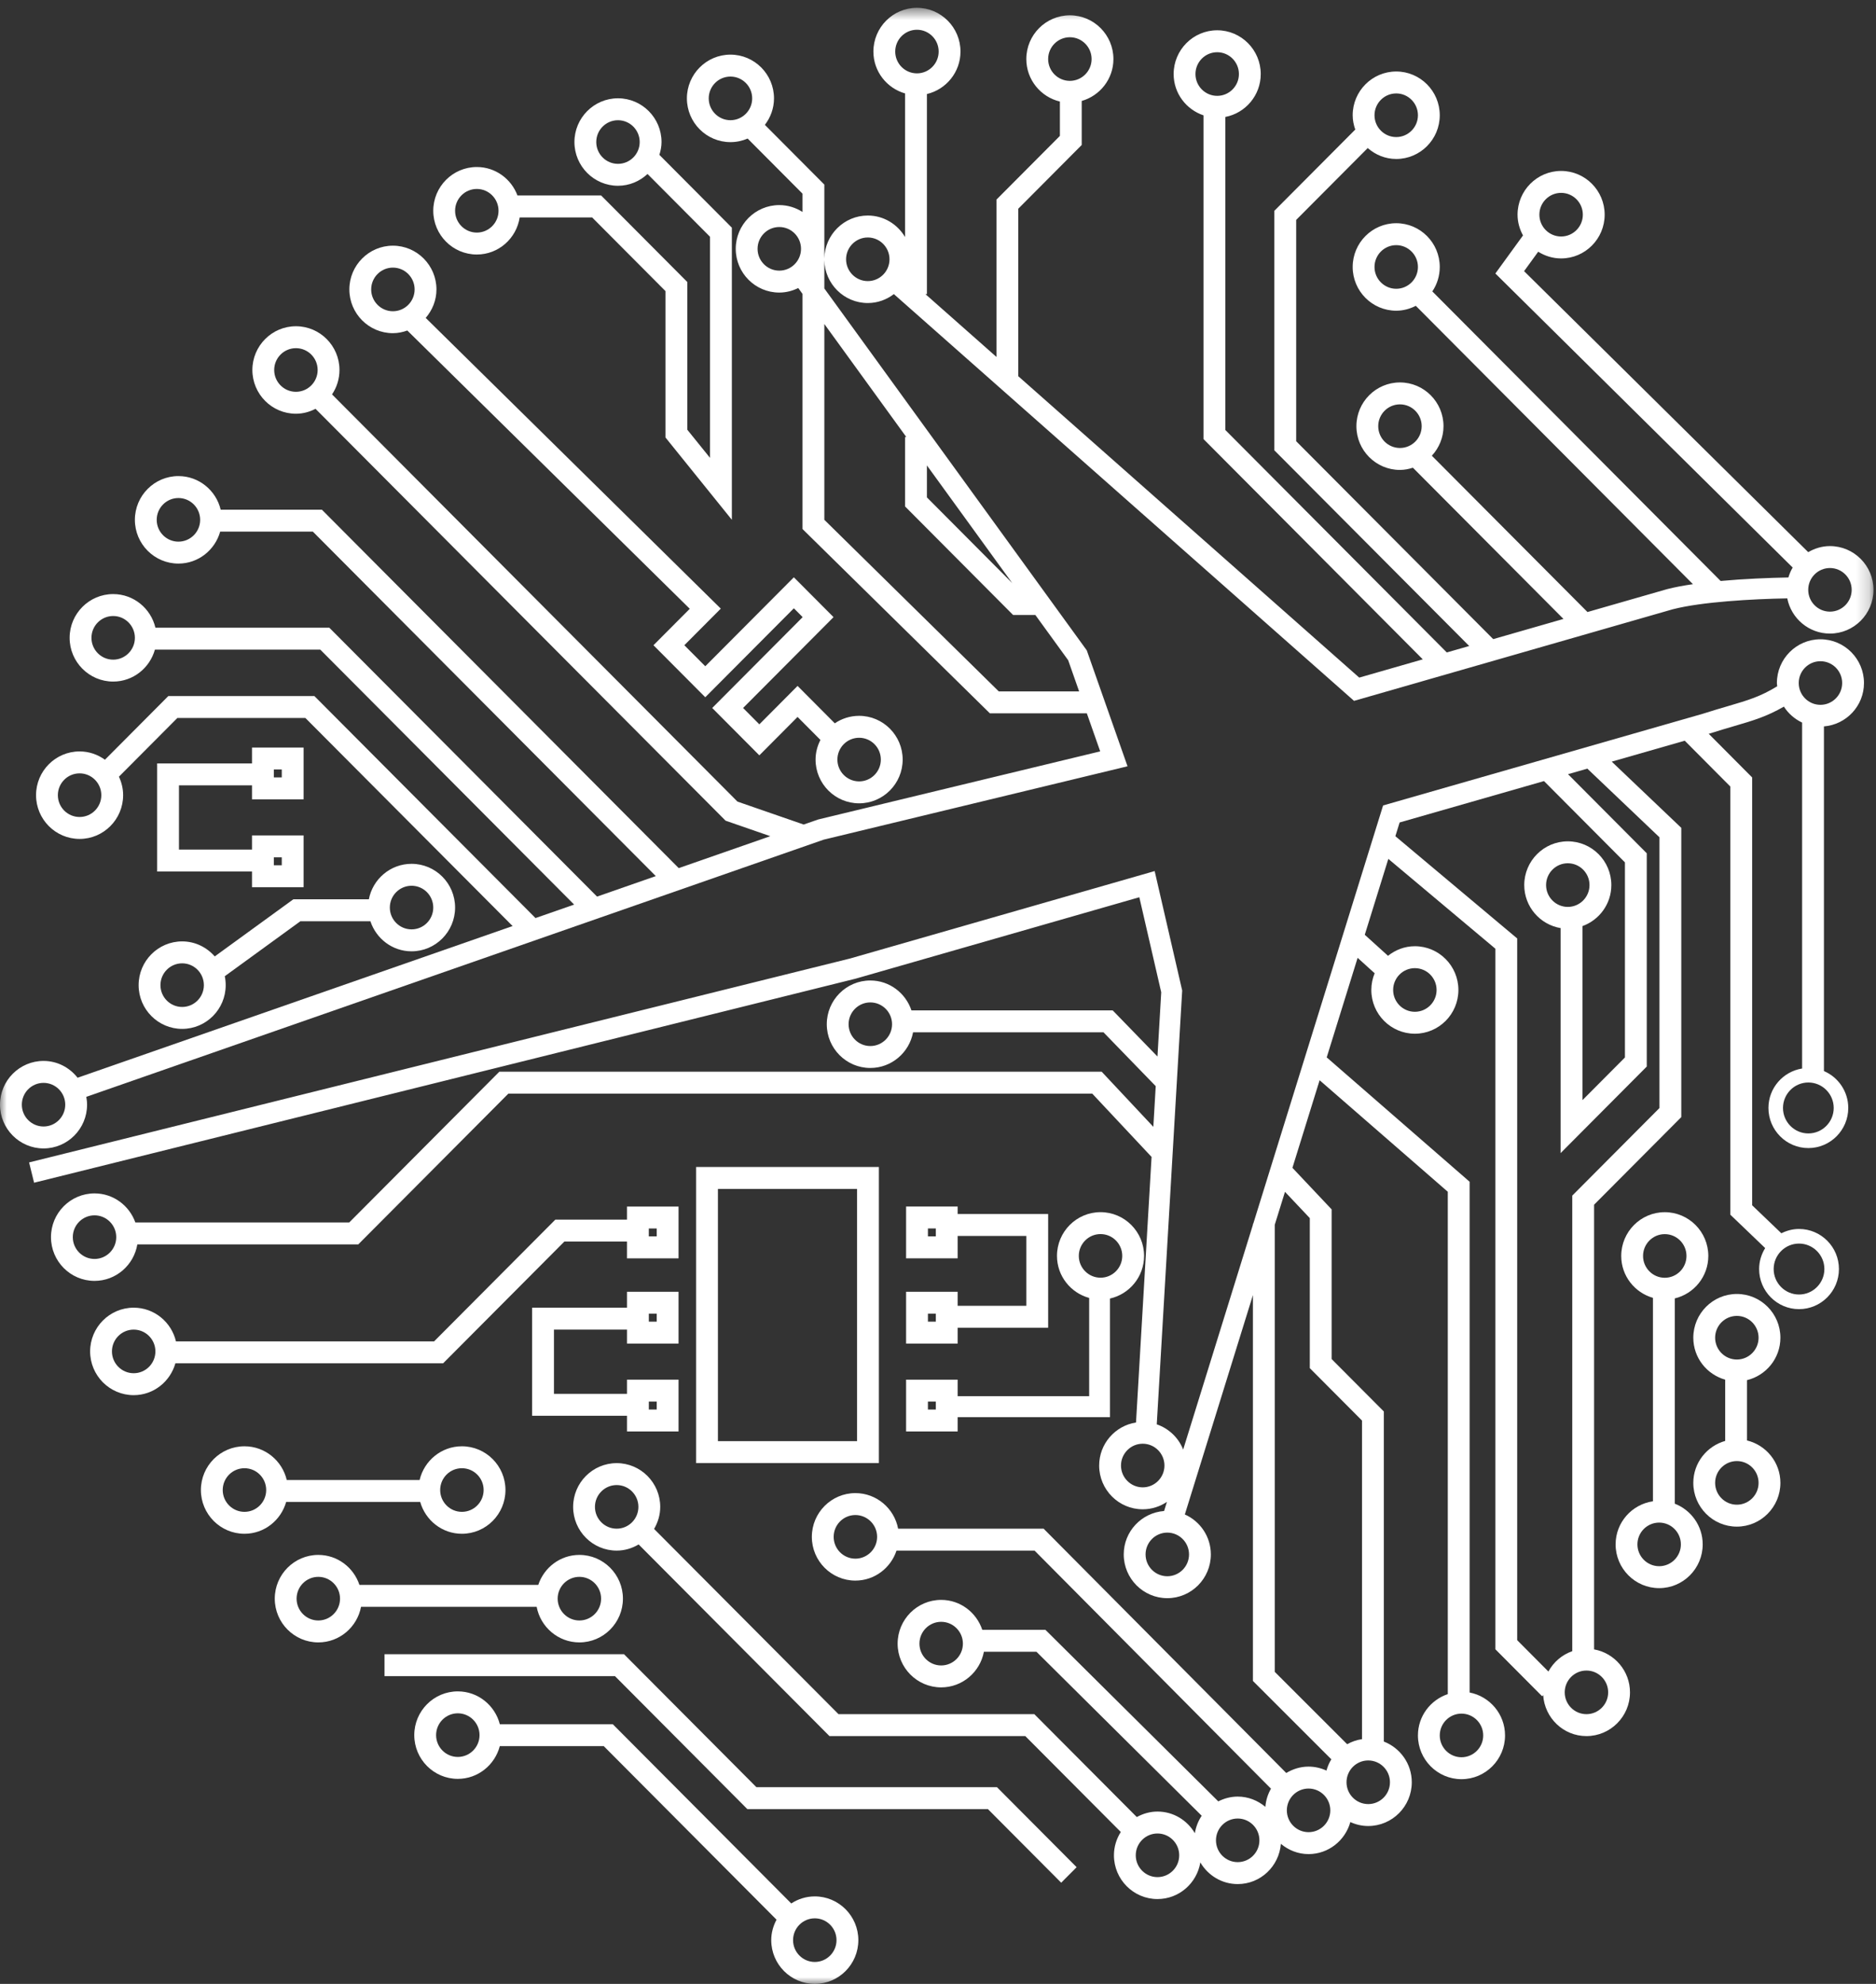 <?xml version="1.0" encoding="UTF-8" standalone="no"?>
<svg width="140px" height="148px" viewBox="0 0 140 148" version="1.1" xmlns="http://www.w3.org/2000/svg" xmlns:xlink="http://www.w3.org/1999/xlink" xmlns:sketch="http://www.bohemiancoding.com/sketch/ns">
    <rect x="0" y="0" width="140" height="148" fill="#333333" stroke="none"/>
    <!-- Generator: Sketch 3.4.2 (15855) - http://www.bohemiancoding.com/sketch -->
    <title>Icon</title>
    <desc>Created with Sketch.</desc>
    <defs>
        <path id="path-1" d="M0,0.583 L139.814,0.583 L139.814,148 L0,148"></path>
        <path id="path-3" d="M0,0.583 L139.814,0.583 L139.814,148 L0,148 L0,0.583 Z"></path>
    </defs>
    <g id="Page-1" stroke="none" stroke-width="1" fill="none" fill-rule="evenodd" sketch:type="MSPage">
        <g id="Desktop-HD" sketch:type="MSArtboardGroup" transform="translate(-353, -175)">
            <g id="Icon" sketch:type="MSLayerGroup" transform="translate(353, 175)">
                <path d="M9.977,102.444 C9.082,102.444 8.354,101.714 8.354,100.817 C8.354,99.92 9.082,99.19 9.977,99.19 C10.87,99.19 11.597,99.92 11.597,100.817 C11.597,101.714 10.87,102.444 9.977,102.444 L9.977,102.444 Z M48.419,91.645 L49.01,91.645 L49.01,92.237 L48.419,92.237 L48.419,91.645 Z M33.068,101.705 L42.116,92.622 L46.79,92.622 L46.79,93.873 L50.638,93.873 L50.638,90.009 L46.79,90.009 L46.79,90.986 L41.442,90.986 L32.394,100.069 L13.132,100.069 C12.793,98.63 11.511,97.554 9.977,97.554 C8.184,97.554 6.726,99.018 6.726,100.817 C6.726,102.616 8.184,104.08 9.977,104.08 C11.46,104.08 12.7,103.071 13.089,101.705 L33.068,101.705 Z" id="Fill-1" fill="#FFFFFF" sketch:type="MSShapeGroup"></path>
                <path d="M43.238,117.634 C44.131,117.634 44.858,118.364 44.858,119.261 C44.858,120.159 44.131,120.889 43.238,120.889 C42.344,120.889 41.617,120.159 41.617,119.261 C41.617,118.364 42.344,117.634 43.238,117.634 L43.238,117.634 Z M23.754,120.889 C22.861,120.889 22.134,120.159 22.134,119.261 C22.134,118.364 22.861,117.634 23.754,117.634 C24.648,117.634 25.375,118.364 25.375,119.261 C25.375,120.159 24.648,120.889 23.754,120.889 L23.754,120.889 Z M40.049,119.869 C40.334,121.379 41.653,122.525 43.238,122.525 C45.03,122.525 46.487,121.061 46.487,119.261 C46.487,117.462 45.03,115.998 43.238,115.998 C41.806,115.998 40.6,116.939 40.169,118.233 L26.823,118.233 C26.392,116.939 25.187,115.998 23.754,115.998 C21.963,115.998 20.505,117.462 20.505,119.261 C20.505,121.061 21.963,122.525 23.754,122.525 C25.339,122.525 26.657,121.379 26.943,119.869 L40.049,119.869 Z" id="Fill-3" fill="#FFFFFF" sketch:type="MSShapeGroup"></path>
                <path d="M56.448,133.326 L46.566,123.404 L28.695,123.404 L28.695,125.04 L45.892,125.04 L55.773,134.962 L73.726,134.962 L79.193,140.451 L80.345,139.294 L74.401,133.326 L56.448,133.326 Z" id="Fill-5" fill="#FFFFFF" sketch:type="MSShapeGroup"></path>
                <path d="M18.244,112.785 C17.35,112.785 16.621,112.055 16.621,111.157 C16.621,110.26 17.35,109.53 18.244,109.53 C19.138,109.53 19.865,110.26 19.865,111.157 C19.865,112.055 19.138,112.785 18.244,112.785 M34.47,109.53 C35.364,109.53 36.092,110.26 36.092,111.157 C36.092,112.055 35.364,112.785 34.47,112.785 C33.576,112.785 32.849,112.055 32.849,111.157 C32.849,110.26 33.576,109.53 34.47,109.53 M21.356,112.045 L31.358,112.045 C31.746,113.412 32.986,114.421 34.47,114.421 C36.263,114.421 37.721,112.957 37.721,111.157 C37.721,109.358 36.263,107.894 34.47,107.894 C32.936,107.894 31.654,108.97 31.315,110.409 L21.399,110.409 C21.061,108.97 19.779,107.894 18.244,107.894 C16.451,107.894 14.992,109.358 14.992,111.157 C14.992,112.957 16.451,114.421 18.244,114.421 C19.728,114.421 20.968,113.412 21.356,112.045" id="Fill-7" fill="#FFFFFF" sketch:type="MSShapeGroup"></path>
                <g id="Group-11">
                    <mask id="mask-2" sketch:name="Clip 10" fill="white">
                        <use xlink:href="#path-1"></use>
                    </mask>
                    <g id="Clip-10"></g>
                    <path d="M60.805,146.364 C59.911,146.364 59.184,145.634 59.184,144.737 C59.184,143.839 59.911,143.109 60.805,143.109 C61.699,143.109 62.426,143.839 62.426,144.737 C62.426,145.634 61.699,146.364 60.805,146.364 M34.165,131.069 C33.271,131.069 32.545,130.339 32.545,129.441 C32.545,128.544 33.271,127.814 34.165,127.814 C35.058,127.814 35.786,128.544 35.786,129.441 C35.786,130.339 35.058,131.069 34.165,131.069 M60.805,141.473 C60.157,141.473 59.556,141.669 59.048,141.999 L45.731,128.628 L37.301,128.628 C36.938,127.223 35.676,126.178 34.165,126.178 C32.373,126.178 30.916,127.642 30.916,129.441 C30.916,131.241 32.373,132.705 34.165,132.705 C35.672,132.705 36.932,131.664 37.298,130.264 L45.058,130.264 L57.95,143.21 C57.706,143.668 57.555,144.182 57.555,144.737 C57.555,146.536 59.013,148 60.805,148 C62.597,148 64.055,146.536 64.055,144.737 C64.055,142.937 62.597,141.473 60.805,141.473" id="Fill-9" fill="#FFFFFF" sketch:type="MSShapeGroup" mask="url(#mask-2)"></path>
                </g>
                <path d="M123.818,116.84 C122.924,116.84 122.196,116.11 122.196,115.213 C122.196,114.316 122.924,113.587 123.818,113.587 C124.712,113.587 125.439,114.316 125.439,115.213 C125.439,116.11 124.712,116.84 123.818,116.84 M122.616,93.695 C122.616,92.797 123.343,92.067 124.236,92.067 C125.13,92.067 125.857,92.797 125.857,93.695 C125.857,94.593 125.13,95.323 124.236,95.323 C123.343,95.323 122.616,94.593 122.616,93.695 M124.983,112.176 L124.983,96.863 C126.415,96.522 127.486,95.235 127.486,93.695 C127.486,91.895 126.028,90.43 124.236,90.43 C122.444,90.43 120.987,91.895 120.987,93.695 C120.987,95.185 121.993,96.432 123.355,96.821 L123.355,111.997 C121.783,112.226 120.568,113.573 120.568,115.213 C120.568,117.012 122.025,118.476 123.818,118.476 C125.61,118.476 127.067,117.012 127.067,115.213 C127.067,113.827 126.199,112.649 124.983,112.176" id="Fill-12" fill="#FFFFFF" sketch:type="MSShapeGroup"></path>
                <path d="M131.237,110.624 C131.237,111.522 130.51,112.252 129.616,112.252 C128.722,112.252 127.995,111.522 127.995,110.624 C127.995,109.727 128.722,108.997 129.616,108.997 C130.51,108.997 131.237,109.727 131.237,110.624 M127.995,99.795 C127.995,98.897 128.722,98.167 129.616,98.167 C130.51,98.167 131.237,98.897 131.237,99.795 C131.237,100.692 130.51,101.422 129.616,101.422 C128.722,101.422 127.995,100.692 127.995,99.795 M132.866,99.795 C132.866,97.995 131.408,96.531 129.616,96.531 C127.824,96.531 126.366,97.995 126.366,99.795 C126.366,101.29 127.378,102.54 128.746,102.924 L128.746,107.494 C127.378,107.879 126.366,109.129 126.366,110.624 C126.366,112.424 127.824,113.888 129.616,113.888 C131.408,113.888 132.866,112.424 132.866,110.624 C132.866,109.089 131.8,107.805 130.375,107.46 L130.375,102.959 C131.8,102.613 132.866,101.331 132.866,99.795" id="Fill-14" fill="#FFFFFF" sketch:type="MSShapeGroup"></path>
                <path d="M13.594,71.865 C14.488,71.865 15.214,72.595 15.214,73.493 C15.214,74.39 14.488,75.12 13.594,75.12 C12.7,75.12 11.974,74.39 11.974,73.493 C11.974,72.595 12.7,71.865 13.594,71.865 M30.714,66.078 C31.607,66.078 32.333,66.808 32.333,67.705 C32.333,68.603 31.607,69.332 30.714,69.332 C29.82,69.332 29.092,68.603 29.092,67.705 C29.092,66.808 29.82,66.078 30.714,66.078 M10.345,73.493 C10.345,75.292 11.803,76.756 13.594,76.756 C15.386,76.756 16.843,75.292 16.843,73.493 C16.843,73.264 16.819,73.041 16.775,72.826 L22.417,68.726 L27.642,68.726 C28.072,70.023 29.278,70.969 30.714,70.969 C32.505,70.969 33.962,69.505 33.962,67.705 C33.962,65.905 32.505,64.442 30.714,64.442 C29.131,64.442 27.813,65.584 27.526,67.089 L21.89,67.089 L16.025,71.35 C15.43,70.669 14.566,70.229 13.594,70.229 C11.803,70.229 10.345,71.693 10.345,73.493" id="Fill-16" fill="#FFFFFF" sketch:type="MSShapeGroup"></path>
                <g id="Group-20">
                    <mask id="mask-4" sketch:name="Clip 19" fill="white">
                        <use xlink:href="#path-3"></use>
                    </mask>
                    <g id="Clip-19"></g>
                    <path d="M1.629,82.41 C1.629,81.512 2.356,80.783 3.25,80.783 C4.142,80.783 4.869,81.512 4.869,82.41 C4.869,83.307 4.142,84.038 3.25,84.038 C2.356,84.038 1.629,83.307 1.629,82.41 L1.629,82.41 Z M5.94,60.948 C5.046,60.948 4.318,60.219 4.318,59.32 C4.318,58.423 5.046,57.693 5.94,57.693 C6.834,57.693 7.561,58.423 7.561,59.32 C7.561,60.219 6.834,60.948 5.94,60.948 L5.94,60.948 Z M8.446,49.211 C7.552,49.211 6.825,48.48 6.825,47.583 C6.825,46.686 7.552,45.955 8.446,45.955 C9.34,45.955 10.066,46.686 10.066,47.583 C10.066,48.48 9.34,49.211 8.446,49.211 L8.446,49.211 Z M13.315,40.408 C12.422,40.408 11.695,39.678 11.695,38.781 C11.695,37.883 12.422,37.153 13.315,37.153 C14.209,37.153 14.937,37.883 14.937,38.781 C14.937,39.678 14.209,40.408 13.315,40.408 L13.315,40.408 Z M20.462,27.601 C20.462,26.704 21.19,25.974 22.084,25.974 C22.978,25.974 23.705,26.704 23.705,27.601 C23.705,28.499 22.978,29.229 22.084,29.229 C21.19,29.229 20.462,28.499 20.462,27.601 L20.462,27.601 Z M74.536,51.579 L61.518,38.778 L61.518,24.171 L67.636,32.604 L67.544,32.604 L67.544,37.783 L75.606,45.879 L77.266,45.879 L79.714,49.252 L80.532,51.579 L74.536,51.579 Z M56.535,18.563 C56.535,17.666 57.262,16.936 58.156,16.936 C59.05,16.936 59.777,17.666 59.777,18.563 C59.777,19.461 59.05,20.19 58.156,20.19 C57.262,20.19 56.535,19.461 56.535,18.563 L56.535,18.563 Z M69.173,34.722 L75.54,43.499 L69.173,37.106 L69.173,34.722 Z M52.89,7.339 C52.89,6.442 53.618,5.712 54.512,5.712 C55.405,5.712 56.133,6.442 56.133,7.339 C56.133,8.237 55.405,8.967 54.512,8.967 C53.618,8.967 52.89,8.237 52.89,7.339 L52.89,7.339 Z M64.761,17.716 C65.655,17.716 66.381,18.446 66.381,19.344 C66.381,20.241 65.655,20.971 64.761,20.971 C63.868,20.971 63.14,20.241 63.14,19.344 C63.14,18.446 63.868,17.716 64.761,17.716 L64.761,17.716 Z M66.808,3.846 C66.808,2.949 67.535,2.219 68.428,2.219 C69.321,2.219 70.049,2.949 70.049,3.846 C70.049,4.744 69.321,5.473 68.428,5.473 C67.535,5.473 66.808,4.744 66.808,3.846 L66.808,3.846 Z M78.22,4.405 C78.22,3.508 78.946,2.778 79.84,2.778 C80.734,2.778 81.462,3.508 81.462,4.405 C81.462,5.303 80.734,6.033 79.84,6.033 C78.946,6.033 78.22,5.303 78.22,4.405 L78.22,4.405 Z M89.214,5.524 C89.214,4.626 89.941,3.896 90.835,3.896 C91.729,3.896 92.456,4.626 92.456,5.524 C92.456,6.421 91.729,7.151 90.835,7.151 C89.941,7.151 89.214,6.421 89.214,5.524 L89.214,5.524 Z M104.196,6.97 C105.089,6.97 105.816,7.7 105.816,8.598 C105.816,9.495 105.089,10.225 104.196,10.225 C103.302,10.225 102.575,9.495 102.575,8.598 C102.575,7.7 103.302,6.97 104.196,6.97 L104.196,6.97 Z M102.853,31.794 C102.853,30.896 103.58,30.166 104.474,30.166 C105.368,30.166 106.095,30.896 106.095,31.794 C106.095,32.691 105.368,33.42 104.474,33.42 C103.58,33.42 102.853,32.691 102.853,31.794 L102.853,31.794 Z M138.185,44.002 C138.185,44.899 137.457,45.629 136.563,45.629 C135.669,45.629 134.942,44.899 134.942,44.002 C134.942,43.105 135.669,42.375 136.563,42.375 C137.457,42.375 138.185,43.105 138.185,44.002 L138.185,44.002 Z M104.196,21.543 C103.302,21.543 102.575,20.813 102.575,19.916 C102.575,19.019 103.302,18.288 104.196,18.288 C105.089,18.288 105.816,19.019 105.816,19.916 C105.816,20.813 105.089,21.543 104.196,21.543 L104.196,21.543 Z M116.501,14.388 C117.395,14.388 118.122,15.118 118.122,16.015 C118.122,16.913 117.395,17.643 116.501,17.643 C115.606,17.643 114.879,16.913 114.879,16.015 C114.879,15.118 115.606,14.388 116.501,14.388 L116.501,14.388 Z M6.498,82.41 C6.498,82.21 6.474,82.016 6.439,81.826 L61.461,62.642 L84.144,57.166 L81.103,48.518 L61.518,21.52 L61.518,19.409 C61.553,21.178 62.991,22.607 64.761,22.607 C65.494,22.607 66.163,22.354 66.707,21.941 L101.047,52.285 L124.827,45.454 C127.012,44.891 130.795,44.685 133.378,44.639 C133.674,46.134 134.988,47.265 136.563,47.265 C138.356,47.265 139.813,45.801 139.813,44.002 C139.813,42.203 138.356,40.739 136.563,40.739 C135.97,40.739 135.421,40.911 134.942,41.191 L113.738,20.228 L114.791,18.779 C115.289,19.09 115.872,19.279 116.501,19.279 C118.293,19.279 119.751,17.815 119.751,16.015 C119.751,14.216 118.293,12.752 116.501,12.752 C114.708,12.752 113.25,14.216 113.25,16.015 C113.25,16.579 113.406,17.101 113.657,17.564 L111.595,20.403 L133.782,42.34 C133.645,42.57 133.539,42.817 133.462,43.08 C132.014,43.105 130.17,43.18 128.405,43.341 L106.89,21.739 C107.241,21.218 107.445,20.59 107.445,19.916 C107.445,18.116 105.988,16.652 104.196,16.652 C102.404,16.652 100.946,18.116 100.946,19.916 C100.946,21.715 102.404,23.179 104.196,23.179 C104.724,23.179 105.216,23.04 105.658,22.815 L126.339,43.58 C125.634,43.683 124.98,43.804 124.421,43.948 L118.468,45.658 L106.854,33.998 C107.389,33.416 107.724,32.646 107.724,31.794 C107.724,29.994 106.266,28.53 104.474,28.53 C102.682,28.53 101.224,29.994 101.224,31.794 C101.224,33.593 102.682,35.057 104.474,35.057 C104.813,35.057 105.134,34.99 105.441,34.892 L116.676,46.173 L111.434,47.679 L96.73,32.916 L96.73,16.405 L102.069,11.045 C102.64,11.546 103.379,11.86 104.196,11.86 C105.988,11.86 107.445,10.397 107.445,8.598 C107.445,6.798 105.988,5.334 104.196,5.334 C102.404,5.334 100.946,6.798 100.946,8.598 C100.946,8.973 101.022,9.328 101.139,9.665 L95.101,15.727 L95.101,33.594 L109.642,48.193 L107.97,48.673 L91.441,32.076 L91.441,8.725 C92.944,8.439 94.085,7.115 94.085,5.524 C94.085,3.724 92.627,2.259 90.835,2.259 C89.043,2.259 87.585,3.724 87.585,5.524 C87.585,6.962 88.524,8.172 89.813,8.605 L89.813,32.754 L106.178,49.188 L101.436,50.55 L75.992,28.067 L75.992,15.569 L80.725,10.816 L80.725,7.531 C82.086,7.141 83.091,5.895 83.091,4.405 C83.091,2.606 81.633,1.142 79.84,1.142 C78.049,1.142 76.591,2.606 76.591,4.405 C76.591,5.947 77.664,7.235 79.097,7.575 L79.097,10.139 L74.363,14.891 L74.363,26.628 L69.06,21.941 L69.173,21.941 L69.173,7.015 C70.606,6.675 71.678,5.387 71.678,3.846 C71.678,2.047 70.22,0.583 68.428,0.583 C66.637,0.583 65.179,2.047 65.179,3.846 C65.179,5.336 66.184,6.582 67.544,6.971 L67.544,17.685 C66.976,16.728 65.948,16.079 64.761,16.079 C62.991,16.079 61.553,17.509 61.518,19.279 L61.518,13.77 L57.08,9.315 C57.501,8.765 57.761,8.085 57.761,7.339 C57.761,5.54 56.303,4.076 54.512,4.076 C52.719,4.076 51.261,5.54 51.261,7.339 C51.261,9.139 52.719,10.603 54.512,10.603 C54.967,10.603 55.4,10.507 55.794,10.336 L59.889,14.448 L59.889,15.813 C59.386,15.492 58.795,15.3 58.156,15.3 C56.364,15.3 54.906,16.763 54.906,18.563 C54.906,20.363 56.364,21.826 58.156,21.826 C58.665,21.826 59.141,21.698 59.571,21.487 L59.889,21.925 L59.889,39.466 L73.871,53.215 L81.107,53.215 L82.105,56.053 L61.06,61.134 L59.976,61.511 L55.035,59.8 L24.779,29.422 C25.129,28.902 25.334,28.275 25.334,27.601 C25.334,25.802 23.876,24.338 22.084,24.338 C20.292,24.338 18.834,25.802 18.834,27.601 C18.834,29.401 20.292,30.865 22.084,30.865 C22.613,30.865 23.105,30.725 23.547,30.498 L54.149,61.224 L57.486,62.38 L50.651,64.762 L24.022,38.024 L16.469,38.024 C16.127,36.589 14.847,35.517 13.315,35.517 C11.524,35.517 10.066,36.981 10.066,38.781 C10.066,40.58 11.524,42.044 13.315,42.044 C14.802,42.044 16.045,41.031 16.431,39.66 L23.348,39.66 L48.941,65.358 L44.556,66.887 L24.577,46.828 L11.599,46.828 C11.257,45.392 9.978,44.319 8.446,44.319 C6.654,44.319 5.196,45.784 5.196,47.583 C5.196,49.382 6.654,50.846 8.446,50.846 C9.932,50.846 11.174,49.834 11.56,48.464 L23.903,48.464 L42.846,67.483 L39.963,68.488 L23.464,51.928 L12.56,51.928 L7.831,56.677 C7.297,56.291 6.647,56.057 5.94,56.057 C4.147,56.057 2.69,57.521 2.69,59.32 C2.69,61.12 4.147,62.585 5.94,62.585 C7.732,62.585 9.189,61.12 9.189,59.32 C9.189,58.826 9.072,58.362 8.875,57.942 L13.235,53.563 L22.79,53.563 L38.253,69.084 L5.79,80.401 C5.194,79.643 4.283,79.146 3.25,79.146 C1.458,79.146 -6.73076923e-05,80.61 -6.73076923e-05,82.41 C-6.73076923e-05,84.209 1.458,85.674 3.25,85.674 C5.041,85.674 6.498,84.209 6.498,82.41 L6.498,82.41 Z" id="Fill-18" fill="#FFFFFF" sketch:type="MSShapeGroup" mask="url(#mask-4)"></path>
                </g>
                <path d="M29.321,19.964 C30.215,19.964 30.942,20.695 30.942,21.592 C30.942,22.489 30.215,23.219 29.321,23.219 C28.427,23.219 27.7,22.489 27.7,21.592 C27.7,20.695 28.427,19.964 29.321,19.964 M65.734,56.666 C65.734,57.563 65.007,58.293 64.114,58.293 C63.22,58.293 62.492,57.563 62.492,56.666 C62.492,55.768 63.22,55.038 64.114,55.038 C65.007,55.038 65.734,55.768 65.734,56.666 M29.321,24.855 C29.7,24.855 30.059,24.777 30.397,24.657 L51.475,45.416 L48.766,48.135 L52.632,52.016 L59.243,45.379 L59.9,46.039 L53.15,52.816 L56.668,56.349 L59.52,53.484 L61.226,55.199 C61.002,55.642 60.863,56.135 60.863,56.666 C60.863,58.465 62.321,59.929 64.114,59.929 C65.905,59.929 67.363,58.465 67.363,56.666 C67.363,54.866 65.905,53.402 64.114,53.402 C63.442,53.402 62.817,53.608 62.298,53.96 L59.52,51.17 L56.668,54.036 L55.454,52.816 L62.204,46.039 L59.243,43.067 L52.632,49.703 L51.07,48.135 L53.79,45.404 L31.769,23.716 C32.262,23.143 32.571,22.407 32.571,21.592 C32.571,19.793 31.113,18.328 29.321,18.328 C27.529,18.328 26.071,19.793 26.071,21.592 C26.071,23.391 27.529,24.855 29.321,24.855" id="Fill-21" fill="#FFFFFF" sketch:type="MSShapeGroup"></path>
                <path d="M35.584,14.096 C36.477,14.096 37.204,14.826 37.204,15.724 C37.204,16.621 36.477,17.351 35.584,17.351 C34.69,17.351 33.962,16.621 33.962,15.724 C33.962,14.826 34.69,14.096 35.584,14.096 M46.117,12.223 C45.224,12.223 44.497,11.493 44.497,10.596 C44.497,9.699 45.224,8.969 46.117,8.969 C47.012,8.969 47.739,9.699 47.739,10.596 C47.739,11.493 47.012,12.223 46.117,12.223 M35.584,18.987 C37.206,18.987 38.543,17.783 38.783,16.22 L44.188,16.22 L49.661,21.715 L49.661,32.635 L54.616,38.777 L54.616,16.985 L49.208,11.553 C49.302,11.249 49.368,10.932 49.368,10.596 C49.368,8.797 47.909,7.333 46.117,7.333 C44.326,7.333 42.868,8.797 42.868,10.596 C42.868,12.395 44.326,13.859 46.117,13.859 C46.971,13.859 47.742,13.521 48.323,12.979 L52.987,17.663 L52.987,34.158 L51.29,32.056 L51.29,21.037 L44.863,14.584 L38.617,14.584 C38.155,13.347 36.975,12.46 35.584,12.46 C33.791,12.46 32.333,13.924 32.333,15.724 C32.333,17.523 33.791,18.987 35.584,18.987" id="Fill-23" fill="#FFFFFF" sketch:type="MSShapeGroup"></path>
                <path d="M135.853,52.581 C134.96,52.581 134.233,51.851 134.233,50.954 C134.233,50.057 134.96,49.327 135.853,49.327 C136.747,49.327 137.475,50.057 137.475,50.954 C137.475,51.851 136.747,52.581 135.853,52.581 L135.853,52.581 Z M136.844,82.655 C136.844,83.703 135.995,84.555 134.952,84.555 C133.908,84.555 133.059,83.703 133.059,82.655 C133.059,81.608 133.908,80.755 134.952,80.755 C135.995,80.755 136.844,81.608 136.844,82.655 L136.844,82.655 Z M117,67.656 C116.106,67.656 115.379,66.925 115.379,66.027 C115.379,65.13 116.106,64.4 117,64.4 C117.893,64.4 118.62,65.13 118.62,66.027 C118.62,66.925 117.893,67.656 117,67.656 L117,67.656 Z M123.84,62.462 L123.84,82.661 L117.333,89.194 L117.333,123.18 C116.566,123.448 115.937,123.991 115.552,124.697 L113.223,122.358 L113.223,70.009 L104.132,62.382 L104.45,61.357 L115.223,58.269 L121.264,64.334 L121.264,78.888 L118.093,82.073 L118.093,69.088 C119.346,68.635 120.249,67.44 120.249,66.027 C120.249,64.228 118.792,62.764 117,62.764 C115.208,62.764 113.75,64.228 113.75,66.027 C113.75,67.643 114.927,68.978 116.464,69.237 L116.464,86.022 L122.893,79.566 L122.893,63.656 L117.016,57.755 L118.458,57.341 L123.84,62.462 Z M120.012,126.252 C120.012,127.148 119.285,127.878 118.391,127.878 C117.498,127.878 116.77,127.148 116.77,126.252 C116.77,125.354 117.498,124.624 118.391,124.624 C119.285,124.624 120.012,125.354 120.012,126.252 L120.012,126.252 Z M97.746,90.872 L97.746,102.065 L101.643,105.976 L101.643,129.742 C101.244,129.8 100.873,129.93 100.535,130.12 L95.131,124.721 L95.131,91.368 L95.894,88.911 L97.746,90.872 Z M102.106,134.586 C101.213,134.586 100.486,133.856 100.486,132.958 C100.486,132.061 101.213,131.331 102.106,131.331 C103.001,131.331 103.728,132.061 103.728,132.958 C103.728,133.856 103.001,134.586 102.106,134.586 L102.106,134.586 Z M97.654,136.681 C96.76,136.681 96.033,135.951 96.033,135.055 C96.033,134.157 96.76,133.427 97.654,133.427 C98.548,133.427 99.276,134.157 99.276,135.055 C99.276,135.951 98.548,136.681 97.654,136.681 L97.654,136.681 Z M92.366,138.917 C91.472,138.917 90.744,138.188 90.744,137.29 C90.744,136.393 91.472,135.663 92.366,135.663 C93.259,135.663 93.986,136.393 93.986,137.29 C93.986,138.188 93.259,138.917 92.366,138.917 L92.366,138.917 Z M136.148,94.672 C136.148,95.72 135.299,96.572 134.255,96.572 C133.212,96.572 132.363,95.72 132.363,94.672 C132.363,93.625 133.212,92.772 134.255,92.772 C135.299,92.772 136.148,93.625 136.148,94.672 L136.148,94.672 Z M105.587,72.225 C106.481,72.225 107.208,72.955 107.208,73.853 C107.208,74.75 106.481,75.48 105.587,75.48 C104.693,75.48 103.966,74.75 103.966,73.853 C103.966,72.955 104.693,72.225 105.587,72.225 L105.587,72.225 Z M110.687,129.465 C110.687,130.362 109.959,131.092 109.065,131.092 C108.172,131.092 107.445,130.362 107.445,129.465 C107.445,128.568 108.172,127.838 109.065,127.838 C109.959,127.838 110.687,128.568 110.687,129.465 L110.687,129.465 Z M86.379,140.035 C85.485,140.035 84.758,139.305 84.758,138.407 C84.758,137.51 85.485,136.78 86.379,136.78 C87.273,136.78 88.001,137.51 88.001,138.407 C88.001,139.305 87.273,140.035 86.379,140.035 L86.379,140.035 Z M46.021,114.041 C45.127,114.041 44.399,113.311 44.399,112.415 C44.399,111.517 45.127,110.787 46.021,110.787 C46.915,110.787 47.642,111.517 47.642,112.415 C47.642,113.311 46.915,114.041 46.021,114.041 L46.021,114.041 Z M70.236,124.244 C69.343,124.244 68.615,123.514 68.615,122.617 C68.615,121.719 69.343,120.989 70.236,120.989 C71.13,120.989 71.858,121.719 71.858,122.617 C71.858,123.514 71.13,124.244 70.236,124.244 L70.236,124.244 Z M63.834,116.278 C62.941,116.278 62.214,115.548 62.214,114.651 C62.214,113.753 62.941,113.023 63.834,113.023 C64.728,113.023 65.456,113.753 65.456,114.651 C65.456,115.548 64.728,116.278 63.834,116.278 L63.834,116.278 Z M87.112,117.589 C86.218,117.589 85.49,116.859 85.49,115.962 C85.49,115.064 86.218,114.334 87.112,114.334 C88.006,114.334 88.733,115.064 88.733,115.962 C88.733,116.859 88.006,117.589 87.112,117.589 L87.112,117.589 Z M85.277,110.958 C84.384,110.958 83.656,110.228 83.656,109.331 C83.656,108.433 84.384,107.703 85.277,107.703 C86.171,107.703 86.899,108.433 86.899,109.331 C86.899,110.228 86.171,110.958 85.277,110.958 L85.277,110.958 Z M7.054,93.919 C6.16,93.919 5.433,93.189 5.433,92.292 C5.433,91.395 6.16,90.665 7.054,90.665 C7.948,90.665 8.675,91.395 8.675,92.292 C8.675,93.189 7.948,93.919 7.054,93.919 L7.054,93.919 Z M64.949,78.036 C64.055,78.036 63.328,77.305 63.328,76.408 C63.328,75.511 64.055,74.781 64.949,74.781 C65.843,74.781 66.571,75.511 66.571,76.408 C66.571,77.305 65.843,78.036 64.949,78.036 L64.949,78.036 Z M135.853,47.691 C134.061,47.691 132.604,49.155 132.604,50.954 C132.604,51.037 132.622,51.115 132.628,51.197 C131.37,51.965 130.485,52.229 128.987,52.668 C128.429,52.831 127.794,53.017 127.06,53.252 L103.216,60.088 L93.525,91.295 L93.502,91.295 L93.502,91.369 L88.296,108.139 C87.948,107.254 87.225,106.567 86.325,106.257 L88.223,73.893 L86.169,64.983 L63.446,71.503 L2.171,86.717 L2.544,88.232 L63.847,73.011 L85.024,66.935 L86.659,74.026 L86.378,78.817 L83.038,75.376 L68.018,75.376 C67.585,74.084 66.381,73.145 64.949,73.145 C63.157,73.145 61.7,74.608 61.7,76.408 C61.7,78.208 63.157,79.671 64.949,79.671 C66.536,79.671 67.856,78.523 68.139,77.012 L82.351,77.012 L86.248,81.028 L86.07,84.062 L82.213,79.948 L37.266,79.948 L26.063,91.196 L10.101,91.196 C9.65,89.937 8.461,89.029 7.054,89.029 C5.262,89.029 3.804,90.492 3.804,92.292 C3.804,94.091 5.262,95.555 7.054,95.555 C8.661,95.555 9.99,94.373 10.249,92.832 L26.738,92.832 L37.94,81.584 L81.51,81.584 L85.938,86.307 L84.777,106.118 C83.223,106.362 82.027,107.704 82.027,109.331 C82.027,111.131 83.485,112.594 85.277,112.594 C85.946,112.594 86.566,112.39 87.083,112.042 L86.873,112.722 C85.193,112.848 83.861,114.245 83.861,115.962 C83.861,117.762 85.32,119.225 87.112,119.225 C88.904,119.225 90.362,117.762 90.362,115.962 C90.362,114.631 89.562,113.486 88.421,112.98 L93.502,96.614 L93.502,125.4 L99.353,131.246 C99.193,131.505 99.073,131.788 98.99,132.087 C98.581,131.901 98.131,131.791 97.654,131.791 C97.043,131.791 96.478,131.972 95.989,132.267 L77.882,114.041 L67.024,114.041 C66.738,112.533 65.418,111.387 63.834,111.387 C62.042,111.387 60.585,112.852 60.585,114.651 C60.585,116.45 62.042,117.914 63.834,117.914 C65.267,117.914 66.473,116.972 66.904,115.677 L77.207,115.677 L94.849,133.437 C94.615,133.842 94.47,134.3 94.431,134.791 C93.867,134.321 93.154,134.027 92.366,134.027 C91.842,134.027 91.355,134.163 90.916,134.384 L78.018,121.588 L73.305,121.588 C72.873,120.294 71.668,119.353 70.236,119.353 C68.444,119.353 66.987,120.817 66.987,122.617 C66.987,124.416 68.444,125.88 70.236,125.88 C71.821,125.88 73.141,124.734 73.425,123.224 L77.349,123.224 L89.679,135.457 C89.42,135.84 89.247,136.283 89.169,136.759 C88.603,135.797 87.571,135.144 86.379,135.144 C85.817,135.144 85.297,135.301 84.835,135.553 L77.187,127.876 L62.573,127.876 L48.812,114.059 C49.096,113.574 49.271,113.017 49.271,112.415 C49.271,110.615 47.813,109.151 46.021,109.151 C44.228,109.151 42.771,110.615 42.771,112.415 C42.771,114.214 44.228,115.677 46.021,115.677 C46.621,115.677 47.177,115.502 47.66,115.216 L61.899,129.512 L76.513,129.512 L83.641,136.667 C83.321,137.172 83.13,137.766 83.13,138.407 C83.13,140.207 84.587,141.671 86.379,141.671 C87.991,141.671 89.322,140.485 89.577,138.938 C90.142,139.9 91.175,140.554 92.366,140.554 C94.068,140.554 95.453,139.228 95.588,137.552 C96.152,138.023 96.866,138.317 97.654,138.317 C99.143,138.317 100.389,137.301 100.772,135.927 C101.18,136.113 101.63,136.222 102.106,136.222 C103.899,136.222 105.357,134.758 105.357,132.958 C105.357,131.572 104.488,130.393 103.271,129.921 L103.271,105.298 L99.375,101.387 L99.375,90.22 L96.45,87.121 L98.479,80.586 L108.044,88.906 L108.044,126.383 C106.755,126.816 105.816,128.026 105.816,129.465 C105.816,131.265 107.274,132.728 109.065,132.728 C110.858,132.728 112.316,131.265 112.316,129.465 C112.316,127.874 111.175,126.55 109.673,126.263 L109.673,88.159 L99.008,78.881 L101.315,71.455 L102.586,72.606 C102.427,72.99 102.337,73.412 102.337,73.853 C102.337,75.652 103.795,77.116 105.587,77.116 C107.379,77.116 108.836,75.652 108.836,73.853 C108.836,72.053 107.379,70.589 105.587,70.589 C104.826,70.589 104.136,70.864 103.582,71.304 L101.849,69.735 L103.607,64.073 L111.594,70.774 L111.594,123.036 L115.083,126.541 L115.163,126.461 C115.272,128.161 116.671,129.514 118.391,129.514 C120.183,129.514 121.641,128.051 121.641,126.252 C121.641,124.648 120.481,123.318 118.962,123.046 L118.962,89.872 L125.469,83.338 L125.469,61.758 L120.279,56.819 L125.735,55.255 L125.729,55.26 L129.128,58.675 L129.128,90.615 L131.729,93.108 C131.448,93.565 131.278,94.097 131.278,94.672 C131.278,96.321 132.614,97.663 134.255,97.663 C135.898,97.663 137.234,96.321 137.234,94.672 C137.234,93.023 135.898,91.682 134.255,91.682 C133.78,91.682 133.336,91.805 132.938,92.004 L130.757,89.915 L130.757,57.998 L127.518,54.743 C128.257,54.507 128.877,54.326 129.422,54.166 C130.835,53.753 131.842,53.455 133.126,52.714 C133.457,53.23 133.928,53.642 134.486,53.904 L134.486,79.712 C133.065,79.938 131.973,81.166 131.973,82.655 C131.973,84.305 133.31,85.647 134.952,85.647 C136.594,85.647 137.93,84.305 137.93,82.655 C137.93,81.42 137.18,80.358 136.115,79.903 L136.115,54.191 C137.783,54.055 139.103,52.664 139.103,50.954 C139.103,49.155 137.646,47.691 135.853,47.691 L135.853,47.691 Z" id="Fill-25" fill="#FFFFFF" sketch:type="MSShapeGroup"></path>
                <path d="M63.96,107.511 L53.576,107.511 L53.576,88.694 L63.96,88.694 L63.96,107.511 Z M65.589,87.058 L51.947,87.058 L51.947,109.148 L65.589,109.148 L65.589,87.058 Z" id="Fill-27" fill="#FFFFFF" sketch:type="MSShapeGroup"></path>
                <path d="M48.42,98.004 L49.01,98.004 L49.01,98.596 L48.42,98.596 L48.42,98.004 Z M48.42,104.559 L49.01,104.559 L49.01,105.152 L48.42,105.152 L48.42,104.559 Z M50.638,100.232 L50.638,96.368 L46.791,96.368 L46.791,97.554 L39.711,97.554 L39.711,105.618 L46.791,105.618 L46.791,106.788 L50.638,106.788 L50.638,102.923 L46.791,102.923 L46.791,103.982 L41.34,103.982 L41.34,99.19 L46.791,99.19 L46.791,100.232 L50.638,100.232 Z" id="Fill-29" fill="#FFFFFF" sketch:type="MSShapeGroup"></path>
                <path d="M20.435,57.403 L21.028,57.403 L21.028,57.995 L20.435,57.995 L20.435,57.403 Z M20.435,63.958 L21.028,63.958 L21.028,64.55 L20.435,64.55 L20.435,63.958 Z M22.656,59.631 L22.656,55.767 L18.806,55.767 L18.806,56.952 L11.727,56.952 L11.727,65.016 L18.806,65.016 L18.806,66.186 L22.656,66.186 L22.656,62.322 L18.806,62.322 L18.806,63.38 L13.356,63.38 L13.356,58.588 L18.806,58.588 L18.806,59.631 L22.656,59.631 Z" id="Fill-30" fill="#FFFFFF" sketch:type="MSShapeGroup"></path>
                <path d="M69.838,98.596 L69.248,98.596 L69.248,98.004 L69.838,98.004 L69.838,98.596 Z M69.838,92.236 L69.248,92.236 L69.248,91.644 L69.838,91.644 L69.838,92.236 Z M67.619,96.368 L67.619,100.232 L71.467,100.232 L71.467,99.049 L78.22,99.049 L78.22,90.567 L71.467,90.567 L71.467,90.008 L67.619,90.008 L67.619,93.873 L71.467,93.873 L71.467,92.203 L76.591,92.203 L76.591,97.414 L71.467,97.414 L71.467,96.368 L67.619,96.368 Z" id="Fill-31" fill="#FFFFFF" sketch:type="MSShapeGroup"></path>
                <path d="M69.248,104.559 L69.838,104.559 L69.838,105.152 L69.248,105.152 L69.248,104.559 Z M80.508,93.69 C80.508,92.793 81.235,92.063 82.13,92.063 C83.023,92.063 83.75,92.793 83.75,93.69 C83.75,94.588 83.023,95.318 82.13,95.318 C81.235,95.318 80.508,94.588 80.508,93.69 L80.508,93.69 Z M67.619,106.788 L71.467,106.788 L71.467,105.719 L82.835,105.719 L82.835,96.872 C84.288,96.546 85.379,95.246 85.379,93.69 C85.379,91.891 83.921,90.428 82.13,90.428 C80.337,90.428 78.879,91.891 78.879,93.69 C78.879,95.194 79.902,96.45 81.281,96.827 L81.281,104.158 L71.467,104.158 L71.467,102.923 L67.619,102.923 L67.619,106.788 Z" id="Fill-32" fill="#FFFFFF" sketch:type="MSShapeGroup"></path>
            </g>
        </g>
    </g>
</svg>